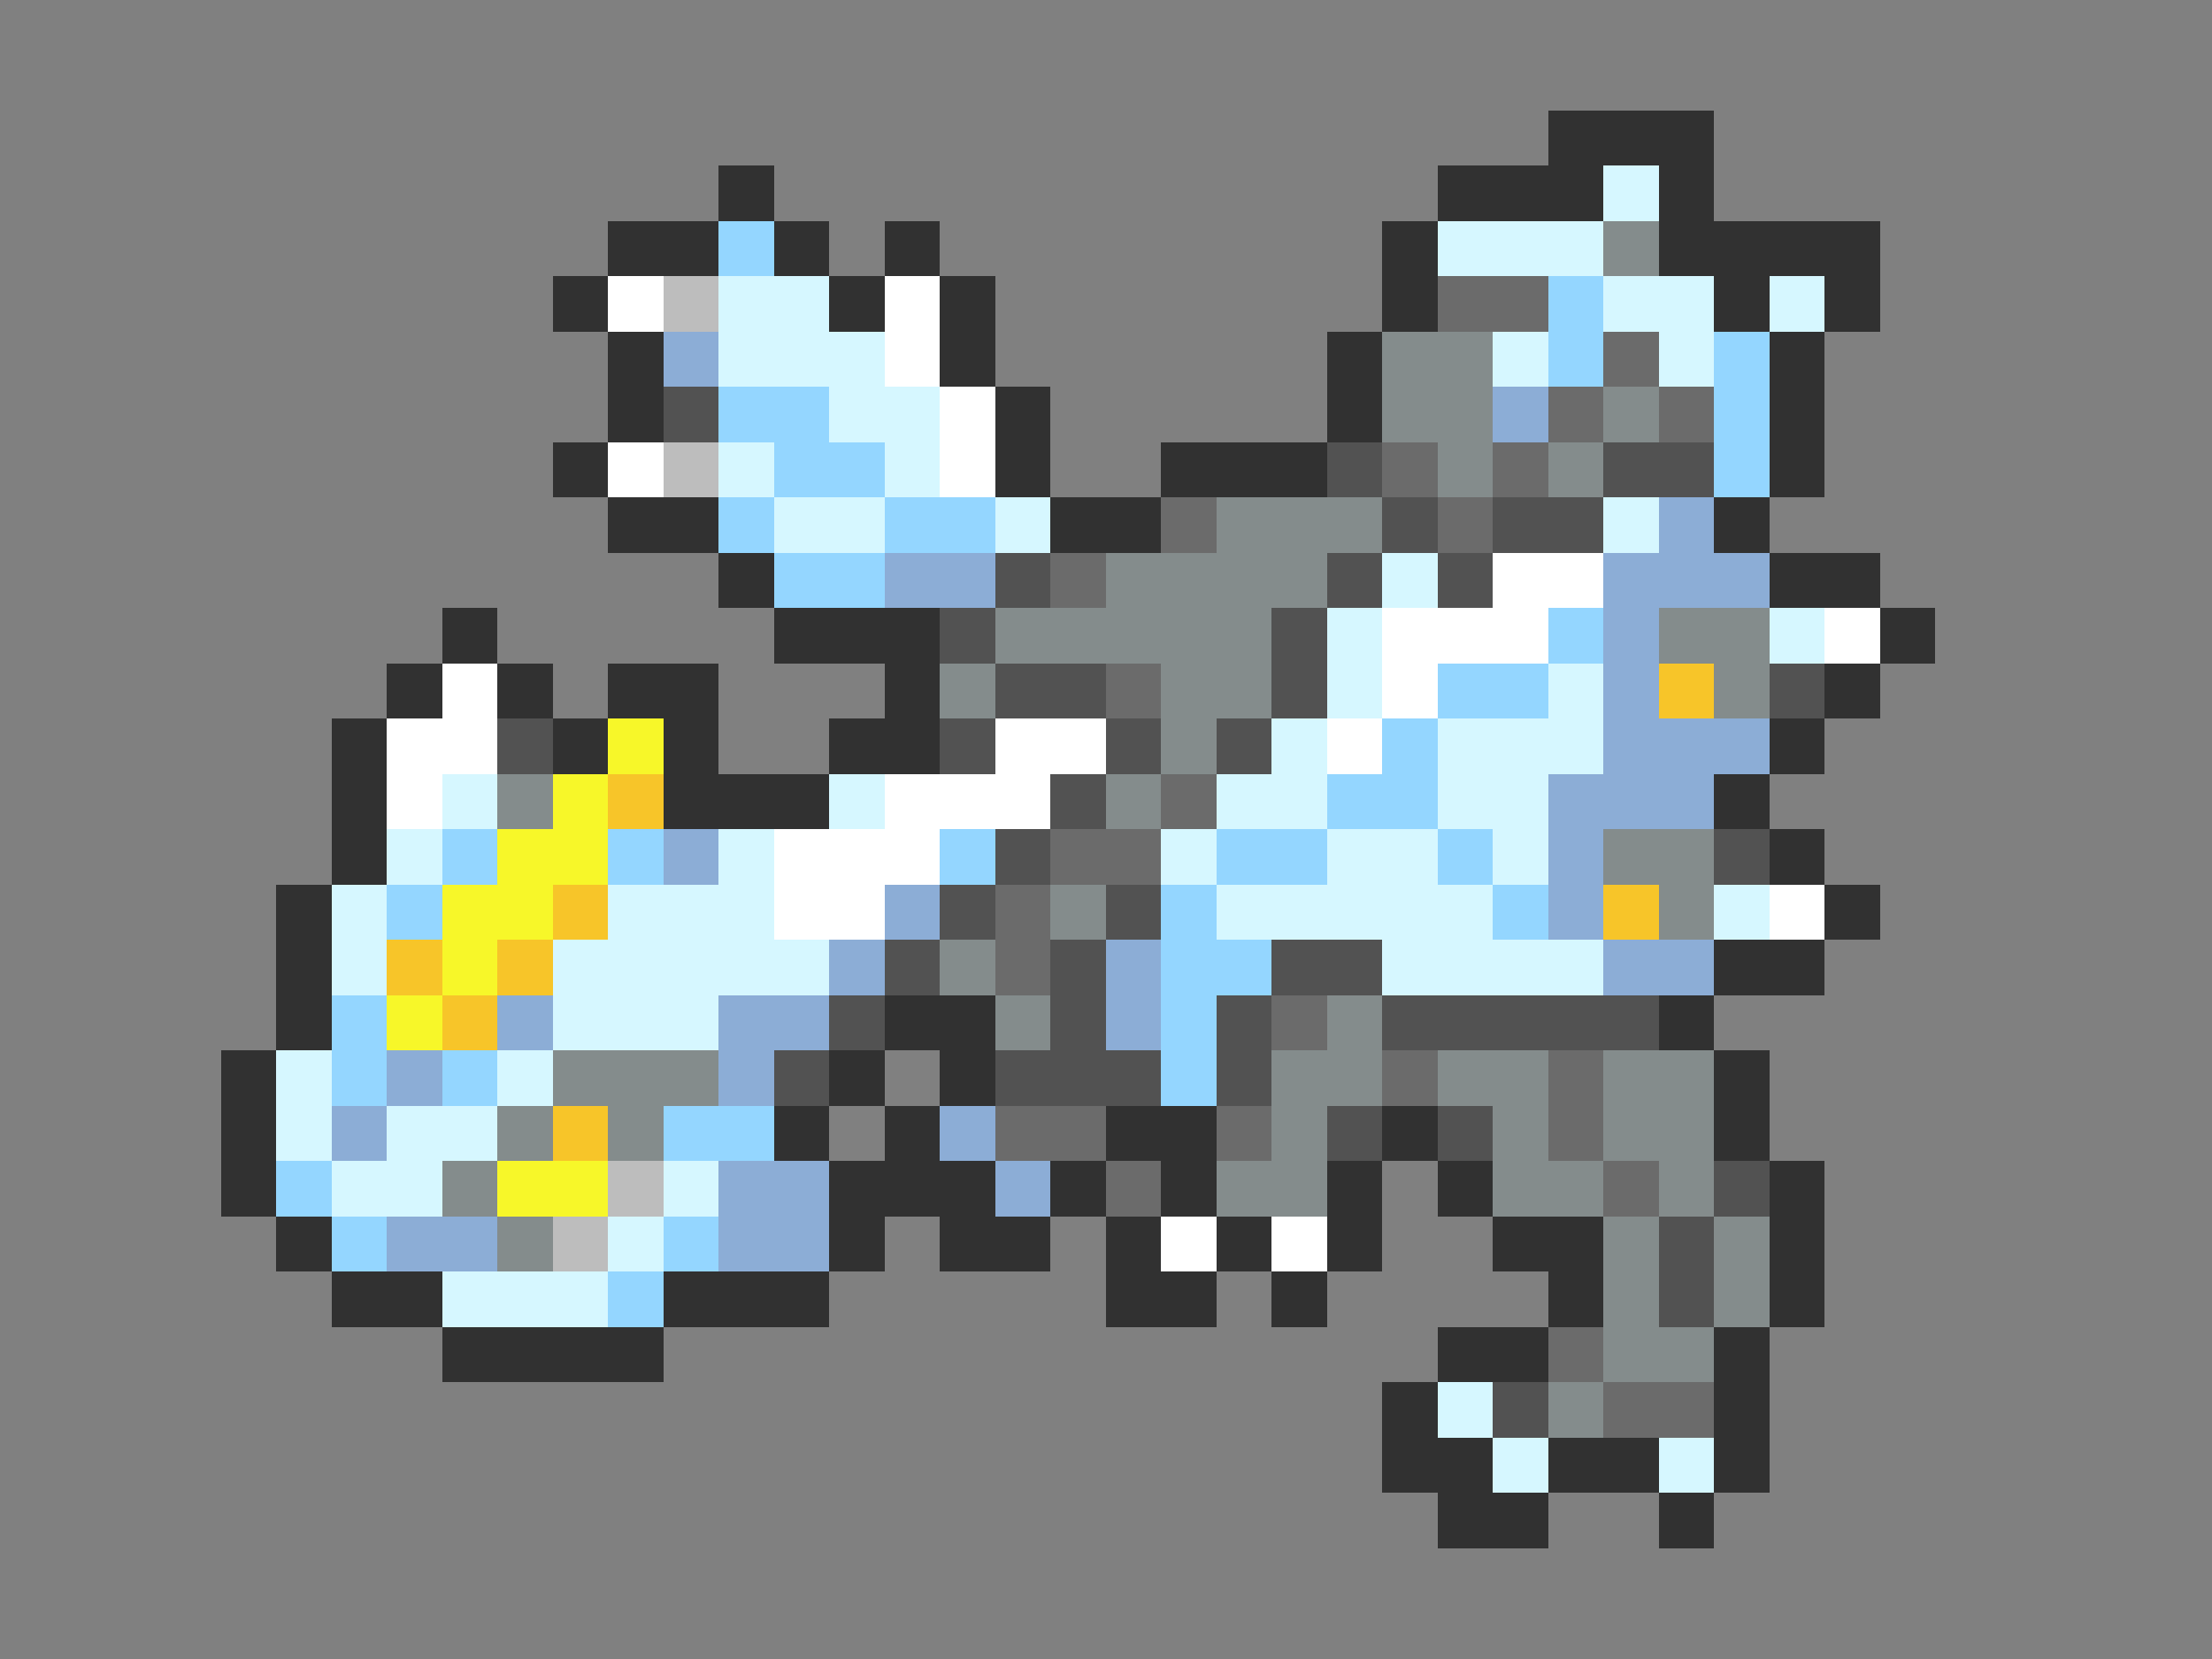 <svg xmlns="http://www.w3.org/2000/svg" viewBox="0 -0.5 40 30" shape-rendering="crispEdges">
<rect x="0" y="-0.5" width="40" height="30" fill="#808080" stroke="none"/>
<path stroke="#313131" d="M28 2h3M13 3h1M26 3h3M30 3h1M11 4h2M14 4h1M16 4h1M25 4h1M30 4h4M10 5h1M15 5h1M17 5h1M25 5h1M31 5h1M33 5h1M11 6h1M17 6h1M24 6h1M32 6h1M11 7h1M18 7h1M24 7h1M32 7h1M10 8h1M18 8h1M21 8h3M32 8h1M11 9h2M19 9h2M31 9h1M13 10h1M32 10h2M8 11h1M14 11h3M34 11h1M7 12h1M9 12h1M11 12h2M16 12h1M33 12h1M6 13h1M10 13h1M12 13h1M15 13h2M32 13h1M6 14h1M12 14h3M31 14h1M6 15h1M32 15h1M5 16h1M33 16h1M5 17h1M31 17h2M5 18h1M16 18h2M30 18h1M4 19h1M15 19h1M17 19h1M31 19h1M4 20h1M14 20h1M16 20h1M20 20h2M25 20h1M31 20h1M4 21h1M15 21h3M19 21h1M21 21h1M24 21h1M26 21h1M32 21h1M5 22h1M15 22h1M17 22h2M20 22h1M22 22h1M24 22h1M27 22h2M32 22h1M6 23h2M12 23h3M20 23h2M23 23h1M28 23h1M32 23h1M8 24h4M26 24h2M31 24h1M25 25h1M31 25h1M25 26h2M28 26h2M31 26h1M26 27h2M30 27h1" />
<path stroke="#d6f7ff" d="M29 3h1M26 4h3M13 5h2M29 5h2M32 5h1M13 6h3M27 6h1M30 6h1M15 7h2M13 8h1M16 8h1M14 9h2M18 9h1M29 9h1M25 10h1M24 11h1M32 11h1M24 12h1M28 12h1M23 13h1M26 13h3M8 14h1M15 14h1M22 14h2M26 14h2M7 15h1M13 15h1M21 15h1M24 15h2M27 15h1M6 16h1M11 16h3M22 16h5M31 16h1M6 17h1M10 17h5M25 17h4M10 18h3M5 19h1M9 19h1M5 20h1M7 20h2M6 21h2M12 21h1M11 22h1M8 23h3M26 25h1M27 26h1M30 26h1" />
<path stroke="#94d6ff" d="M13 4h1M28 5h1M28 6h1M31 6h1M13 7h2M31 7h1M14 8h2M31 8h1M13 9h1M16 9h2M14 10h2M28 11h1M26 12h2M25 13h1M24 14h2M8 15h1M11 15h1M17 15h1M22 15h2M26 15h1M7 16h1M21 16h1M27 16h1M21 17h2M6 18h1M21 18h1M6 19h1M8 19h1M21 19h1M12 20h2M5 21h1M6 22h1M12 22h1M11 23h1" />
<path stroke="#848c8c" d="M29 4h1M25 6h2M25 7h2M29 7h1M26 8h1M28 8h1M22 9h3M20 10h4M18 11h5M30 11h2M17 12h1M21 12h2M31 12h1M21 13h1M9 14h1M20 14h1M29 15h2M19 16h1M30 16h1M17 17h1M18 18h1M24 18h1M10 19h3M23 19h2M26 19h2M29 19h2M9 20h1M11 20h1M23 20h1M27 20h1M29 20h2M8 21h1M22 21h2M27 21h2M30 21h1M9 22h1M29 22h1M31 22h1M29 23h1M31 23h1M29 24h2M28 25h1" />
<path stroke="#ffffff" d="M11 5h1M16 5h1M16 6h1M17 7h1M11 8h1M17 8h1M27 10h2M25 11h3M33 11h1M8 12h1M25 12h1M7 13h2M18 13h2M24 13h1M7 14h1M16 14h3M14 15h3M14 16h2M32 16h1M21 22h1M23 22h1" />
<path stroke="#bdbdbd" d="M12 5h1M12 8h1M11 21h1M10 22h1" />
<path stroke="#6b6b6b" d="M26 5h2M29 6h1M28 7h1M30 7h1M25 8h1M27 8h1M21 9h1M26 9h1M19 10h1M20 12h1M21 14h1M19 15h2M18 16h1M18 17h1M23 18h1M25 19h1M28 19h1M18 20h2M22 20h1M28 20h1M20 21h1M29 21h1M28 24h1M29 25h2" />
<path stroke="#8cadd6" d="M12 6h1M27 7h1M30 9h1M16 10h2M29 10h3M29 11h1M29 12h1M29 13h3M28 14h3M12 15h1M28 15h1M16 16h1M28 16h1M15 17h1M20 17h1M29 17h2M9 18h1M13 18h2M20 18h1M7 19h1M13 19h1M6 20h1M17 20h1M13 21h2M18 21h1M7 22h2M13 22h2" />
<path stroke="#525252" d="M12 7h1M24 8h1M29 8h2M25 9h1M27 9h2M18 10h1M24 10h1M26 10h1M17 11h1M23 11h1M18 12h2M23 12h1M32 12h1M9 13h1M17 13h1M20 13h1M22 13h1M19 14h1M18 15h1M31 15h1M17 16h1M20 16h1M16 17h1M19 17h1M23 17h2M15 18h1M19 18h1M22 18h1M25 18h5M14 19h1M18 19h3M22 19h1M24 20h1M26 20h1M31 21h1M30 22h1M30 23h1M27 25h1" />
<path stroke="#f7c529" d="M30 12h1M11 14h1M10 16h1M29 16h1M7 17h1M9 17h1M8 18h1M10 20h1" />
<path stroke="#f7f729" d="M11 13h1M10 14h1M9 15h2M8 16h2M8 17h1M7 18h1M9 21h2" />
</svg>